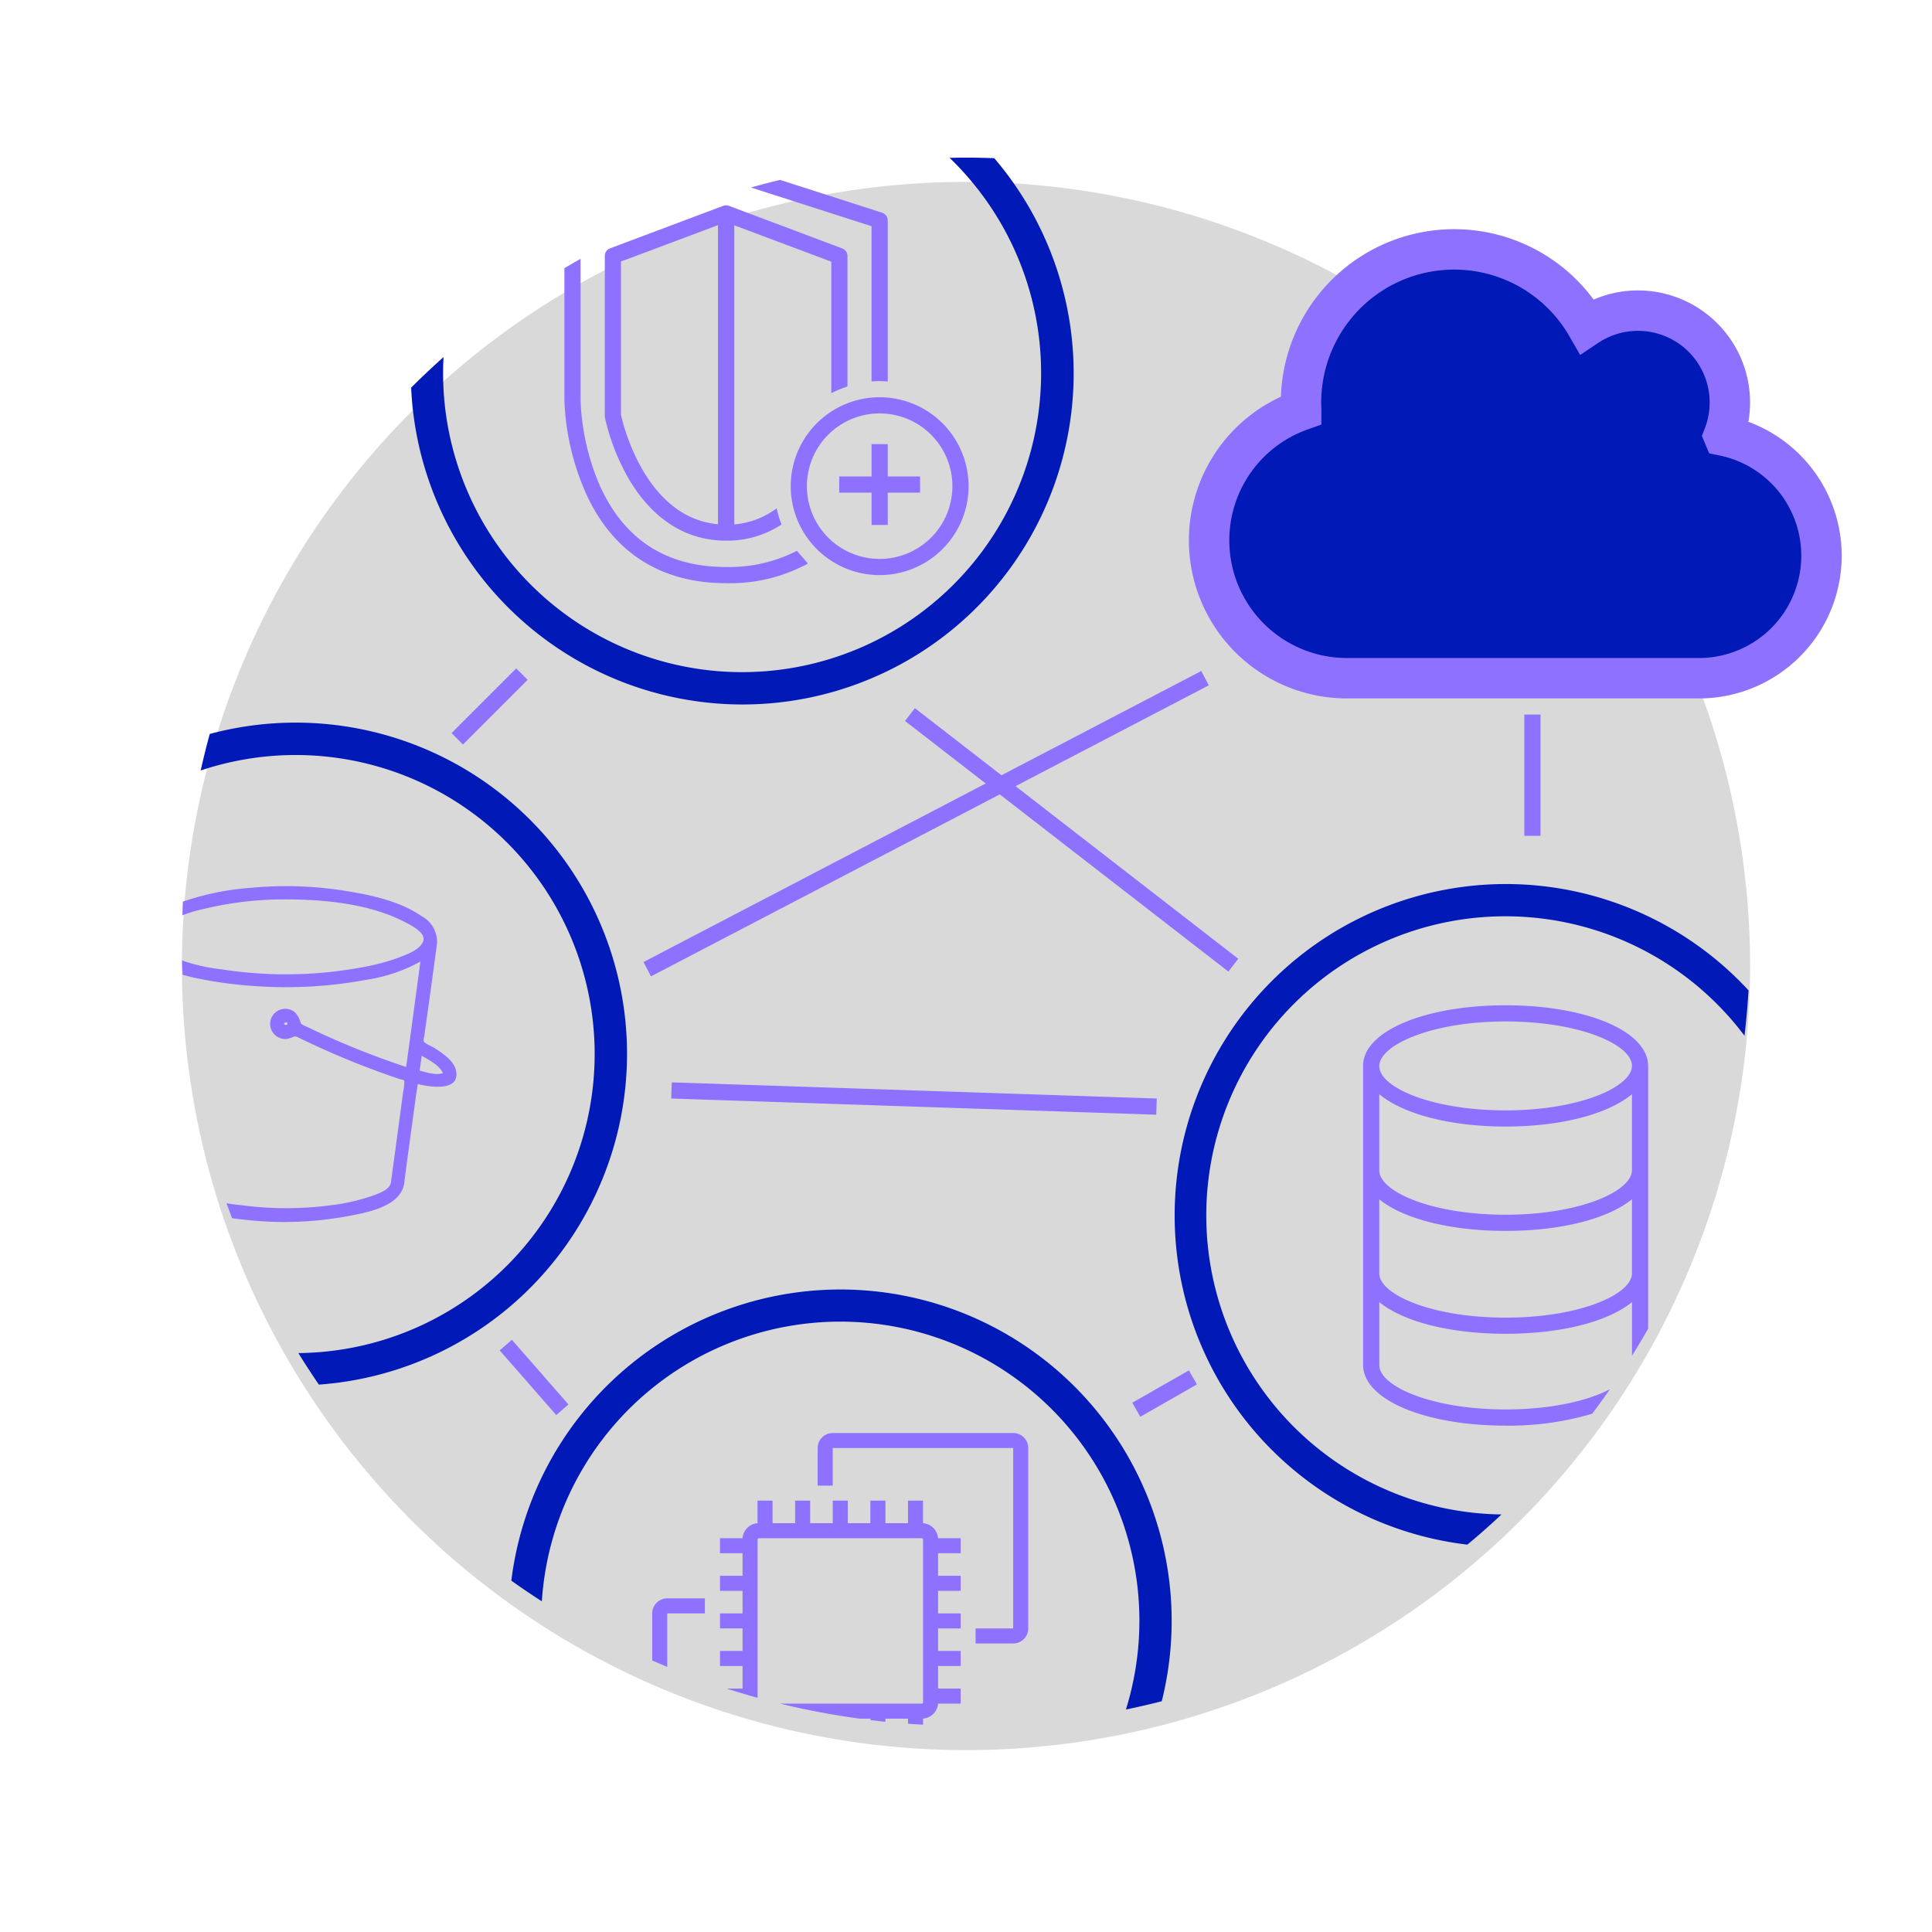 <svg xmlns="http://www.w3.org/2000/svg" xmlns:xlink="http://www.w3.org/1999/xlink" width="239" height="239" viewBox="0 0 239 239">
  <defs>
    <filter id="Ellipse_8" x="0" y="0" width="239" height="239" filterUnits="userSpaceOnUse">
      <feOffset dy="3" input="SourceAlpha"/>
      <feGaussianBlur stdDeviation="7.5" result="blur"/>
      <feFlood flood-opacity="0.263"/>
      <feComposite operator="in" in2="blur"/>
      <feComposite in="SourceGraphic"/>
    </filter>
    <filter id="Path_11" x="138.013" y="19.294" width="98.836" height="76.101" filterUnits="userSpaceOnUse">
      <feOffset dy="3" input="SourceAlpha"/>
      <feGaussianBlur stdDeviation="3" result="blur-2"/>
      <feFlood flood-opacity="0.314"/>
      <feComposite operator="in" in2="blur-2"/>
      <feComposite in="SourceGraphic"/>
    </filter>
  </defs>
  <g id="Group_33" data-name="Group 33" transform="translate(22.5 19.5)">
    <g transform="matrix(1, 0, 0, 1, -22.5, -19.5)" filter="url(#Ellipse_8)">
      <circle id="Ellipse_8-2" data-name="Ellipse 8" cx="97" cy="97" r="97" transform="translate(22.5 19.5)" fill="#d9d9d9"/>
    </g>
    <g transform="matrix(1, 0, 0, 1, -22.5, -19.5)" filter="url(#Path_11)">
      <path id="Path_11-2" data-name="Path 11" d="M1442.658,151.493a11.365,11.365,0,0,0-16.92-13.545,18.946,18.946,0,0,0-35.367,9.45c0,.32.012.641.024.958a17.056,17.056,0,0,0,5.659,33.144h43.576a15.156,15.156,0,0,0,3.031-30Z" transform="translate(-1229.43 -100.6)" fill="#0019b7" stroke="#8e71ff" stroke-miterlimit="10" stroke-width="5"/>
    </g>
    <line id="Line_14" data-name="Line 14" x1="69" y2="36" transform="translate(57.567 64.395)" fill="none" stroke="#8e71ff" stroke-miterlimit="10" stroke-width="2"/>
    <line id="Line_15" data-name="Line 15" x1="60" y1="2" transform="translate(60.567 115.395)" fill="none" stroke="#8e71ff" stroke-miterlimit="10" stroke-width="2"/>
    <line id="Line_16" data-name="Line 16" x2="7" y2="8" transform="translate(40.067 146.895)" fill="none" stroke="#8e71ff" stroke-miterlimit="10" stroke-width="2"/>
    <line id="Line_17" data-name="Line 17" y1="8" x2="8" transform="translate(34.067 63.895)" fill="none" stroke="#8e71ff" stroke-miterlimit="10" stroke-width="2"/>
    <line id="Line_18" data-name="Line 18" y2="15" transform="translate(167.067 68.895)" fill="none" stroke="#8e71ff" stroke-miterlimit="10" stroke-width="2"/>
    <line id="Line_19" data-name="Line 19" x1="7" y2="4" transform="translate(118.067 150.895)" fill="none" stroke="#8e71ff" stroke-miterlimit="10" stroke-width="2"/>
    <line id="Line_20" data-name="Line 20" x1="40" y1="31" transform="translate(90.067 68.895)" fill="none" stroke="#8e71ff" stroke-miterlimit="10" stroke-width="2"/>
    <g id="Group_25" data-name="Group 25" transform="translate(0 0)">
      <path id="Path_227" data-name="Path 227" d="M1338.966,313.21v.388q1.389.143,2.791.242v-.63Z" transform="translate(-1251.933 -120.105)" fill="none"/>
      <path id="Path_228" data-name="Path 228" d="M1348.933,120.105a97.011,97.011,0,0,0-38.817,185.913v-5.825a1.86,1.86,0,0,1,1.86-1.86h4.652v1.86h-4.652v6.616q3.6,1.484,7.332,2.682h1.981V306.7H1318.5v-1.859h2.791v-2.79H1318.5v-1.859h2.791V297.4H1318.5v-1.859h2.791v-2.79H1318.5v-1.859h2.791a2.028,2.028,0,0,1,1.861-1.86v-2.789h1.86v2.789h2.792v-2.789h1.86v2.789h2.791v-2.789h1.861v2.789h2.791v-2.789h1.861v2.789h2.791v-2.789h1.86v2.789a2.028,2.028,0,0,1,1.861,1.86h2.791v1.859h-2.791v2.79h2.791V297.4h-2.791v2.79h2.791v1.859h-2.791v2.79h2.791V306.7h-2.791v2.79h2.791v1.859h-2.791a2.028,2.028,0,0,1-1.861,1.86v.748q2.64.143,5.316.147a97,97,0,0,0,0-194Zm7.7,181.947a1.861,1.861,0,0,1-1.861,1.86h-4.652v-1.86h4.652V279.737h-22.328v4.649h-1.861v-4.649a1.86,1.86,0,0,1,1.861-1.859h22.328a1.86,1.86,0,0,1,1.861,1.859Z" transform="translate(-1251.933 -120.105)" fill="none"/>
      <path id="Path_229" data-name="Path 229" d="M1335.753,313.21c.45.061.9.121,1.352.176v-.176Z" transform="translate(-1251.933 -120.105)" fill="none"/>
      <path id="Path_230" data-name="Path 230" d="M1343.617,311.183V291.062a.167.167,0,0,0-.167-.167h-20.133a.167.167,0,0,0-.167.167v19.572q1.375.378,2.768.716h17.532A.167.167,0,0,0,1343.617,311.183Z" transform="translate(-1251.933 -120.105)" fill="none"/>
      <path id="Path_231" data-name="Path 231" d="M1354.772,277.878h-22.328a1.86,1.86,0,0,0-1.861,1.859v4.649h1.861v-4.649h22.328v22.315h-4.652v1.86h4.652a1.861,1.861,0,0,0,1.861-1.86V279.737A1.86,1.86,0,0,0,1354.772,277.878Z" transform="translate(-1251.933 -120.105)" fill="#8e71ff"/>
      <path id="Path_232" data-name="Path 232" d="M1316.628,300.193v-1.86h-4.652a1.86,1.86,0,0,0-1.86,1.86v5.825q.926.4,1.86.791v-6.616Z" transform="translate(-1251.933 -120.105)" fill="#8e71ff"/>
      <path id="Path_233" data-name="Path 233" d="M1345.478,311.35h2.791v-1.859h-2.791V306.7h2.791v-1.859h-2.791v-2.79h2.791v-1.859h-2.791V297.4h2.791v-1.859h-2.791v-2.79h2.791v-1.859h-2.791a2.028,2.028,0,0,0-1.861-1.86v-2.789h-1.86v2.789h-2.791v-2.789H1337.1v2.789h-2.791v-2.789h-1.861v2.789h-2.791v-2.789h-1.86v2.789h-2.792v-2.789h-1.86v2.789a2.028,2.028,0,0,0-1.861,1.86H1318.5v1.859h2.791v2.79H1318.5V297.4h2.791v2.79H1318.5v1.859h2.791v2.79H1318.5V306.7h2.791v2.79h-1.981q1.905.609,3.842,1.143V291.062a.167.167,0,0,1,.167-.167h20.133a.167.167,0,0,1,.167.167v20.121a.167.167,0,0,1-.167.167h-17.532a96.311,96.311,0,0,0,9.835,1.86h1.352v.176c.619.075,1.238.149,1.861.212v-.388h2.791v.63q.927.068,1.86.118v-.748A2.028,2.028,0,0,0,1345.478,311.35Z" transform="translate(-1251.933 -120.105)" fill="#8e71ff"/>
    </g>
    <g id="Group_26" data-name="Group 26" transform="translate(0 0)">
      <path id="Path_234" data-name="Path 234" d="M1338.25,151.747a9,9,0,1,0,9,9A9,9,0,0,0,1338.25,151.747Zm5,9.8h-4v4h-2v-4h-4v-2h4v-4h2v4h4Z" transform="translate(-1251.933 -120.105)" fill="none"/>
      <path id="Path_235" data-name="Path 235" d="M1348.933,120.105a97.194,97.194,0,0,0-23,2.751l12.629,4.061a1,1,0,0,1,.69.94V147.8a9.975,9.975,0,0,0-2,0v-19.21l-14.916-4.789a96.36,96.36,0,0,0-21.084,8.823v17.416a29.363,29.363,0,0,0,2.3,10.45c3,6.81,8.25,10.26,15.7,10.26a18.385,18.385,0,0,0,8.76-2l1.32,1.5v.1a20.165,20.165,0,0,1-10.08,2.4c-10.36,0-15.25-6.23-17.5-11.5a31.1,31.1,0,0,1-2.5-11.21V133.784a97.014,97.014,0,1,0,49.683-13.679Zm-29.7,47.382c-4.96,0-9.13-2.68-12.07-7.74a26.975,26.975,0,0,1-2.91-7.55,1.2,1.2,0,0,1,0-.19v-19.74a1,1,0,0,1,.65-.94l14-5.26a1.051,1.051,0,0,1,.7,0l14,5.26a1,1,0,0,1,.67.92v16.17a12.254,12.254,0,0,0-2,.83v-16.27l-12-4.5v37a10.151,10.151,0,0,0,5-1.82l.24-.17a13.528,13.528,0,0,0,.6,2A12.184,12.184,0,0,1,1319.23,167.487Zm19.02,4.26a11,11,0,1,1,11-11A11,11,0,0,1,1338.25,171.747Z" transform="translate(-1251.933 -120.105)" fill="none"/>
      <path id="Path_236" data-name="Path 236" d="M1306.25,151.907c.24,1.13,3,12.73,12,13.55v-37l-12,4.5Z" transform="translate(-1251.933 -120.105)" fill="none"/>
      <path id="Path_237" data-name="Path 237" d="M1301.75,161.247c2.25,5.27,7.14,11.5,17.5,11.5a20.165,20.165,0,0,0,10.08-2.4v-.1l-1.32-1.5a18.385,18.385,0,0,1-8.76,2c-7.45,0-12.7-3.45-15.7-10.26a29.363,29.363,0,0,1-2.3-10.45V132.621q-1.008.57-2,1.163v16.253A31.1,31.1,0,0,0,1301.75,161.247Z" transform="translate(-1251.933 -120.105)" fill="#8e71ff"/>
      <path id="Path_238" data-name="Path 238" d="M1337.25,147.8a9.975,9.975,0,0,1,2,0v-19.94a1,1,0,0,0-.69-.94l-12.629-4.061c-1.207.294-2.408.6-3.6.942l14.916,4.789Z" transform="translate(-1251.933 -120.105)" fill="#8e71ff"/>
      <path id="Path_239" data-name="Path 239" d="M1325.27,163.657a10.151,10.151,0,0,1-5,1.82v-37l12,4.5v16.27a12.254,12.254,0,0,1,2-.83v-16.17a1,1,0,0,0-.67-.92l-14-5.26a1.051,1.051,0,0,0-.7,0l-14,5.26a1,1,0,0,0-.65.94v19.74a1.2,1.2,0,0,0,0,.19,26.975,26.975,0,0,0,2.91,7.55c2.94,5.06,7.11,7.74,12.07,7.74a12.184,12.184,0,0,0,6.88-2,13.528,13.528,0,0,1-.6-2Zm-7.02,1.8c-9-.82-11.76-12.42-12-13.55v-18.95l12-4.5Z" transform="translate(-1251.933 -120.105)" fill="#8e71ff"/>
      <path id="Path_240" data-name="Path 240" d="M1339.25,155.547h-2v4h-4v2h4v4h2v-4h4v-2h-4Z" transform="translate(-1251.933 -120.105)" fill="#8e71ff"/>
      <path id="Path_241" data-name="Path 241" d="M1338.25,149.747a11,11,0,1,0,11,11A11,11,0,0,0,1338.25,149.747Zm0,20a9,9,0,1,1,9-9A9,9,0,0,1,1338.25,169.747Z" transform="translate(-1251.933 -120.105)" fill="#8e71ff"/>
    </g>
    <g id="Group_27" data-name="Group 27" transform="translate(0 0)">
      <path id="Path_242" data-name="Path 242" d="M1264.589,227.292c.083.141.4.166.4-.058C1264.988,226.918,1264.506,227.151,1264.589,227.292Z" transform="translate(-1251.933 -120.105)" fill="none"/>
      <path id="Path_243" data-name="Path 243" d="M1348.933,120.105a97,97,0,0,0-96.875,92.039,33.237,33.237,0,0,1,8.287-1.7,46.379,46.379,0,0,1,11.943.391c3.147.515,6.635,1.262,9.31,3.114a3.57,3.57,0,0,1,1.868,3.6c-.241,1.752-.473,3.5-.714,5.257l-.831,5.972a1.961,1.961,0,0,0-.083.614c.075.291.964.623,1.288.831,1.013.656,2.491,1.578,2.732,2.881.473,2.625-3.389,1.935-4.742,1.612l-.183,1.129c-.5,3.7-1.021,7.4-1.495,11.1-.382,2.99-4.833,3.712-7.225,4.152a42.742,42.742,0,0,1-11.444.507c-.857-.079-1.742-.175-2.629-.3a97.008,97.008,0,1,0,90.793-131.2Z" transform="translate(-1251.933 -120.105)" fill="none"/>
      <path id="Path_244" data-name="Path 244" d="M1284.214,233.347c-.374-.947-1.786-1.661-2.616-2.135l-.25,1.836C1282.112,233.239,1283.4,233.679,1284.214,233.347Z" transform="translate(-1251.933 -120.105)" fill="none"/>
      <path id="Path_245" data-name="Path 245" d="M1274.846,220.15a25.612,25.612,0,0,0,4.011-1.121c.914-.366,2.408-.872,2.89-1.886s-1.121-1.868-1.81-2.25c-4.468-2.458-10.174-3.023-15.157-3.023a41.812,41.812,0,0,0-10.016,1.154,17.317,17.317,0,0,0-2.77.811c-.036,1.086-.061,2.175-.061,3.27q0,1.164.029,2.323a22.3,22.3,0,0,0,4.9,1.1A51.746,51.746,0,0,0,1274.846,220.15Z" transform="translate(-1251.933 -120.105)" fill="none"/>
      <path id="Path_246" data-name="Path 246" d="M1270.427,249.7a24.617,24.617,0,0,0,4.884-1.1c.764-.274,2.366-.756,2.491-1.728l.964-7.1.531-3.962a9.553,9.553,0,0,0,.158-1.2c0-.532.008-.324-.631-.532a105.035,105.035,0,0,1-12.458-5.116c-.34-.157-.34-.174-.664-.074a3.446,3.446,0,0,1-.831.249,1.869,1.869,0,1,1,1.03-3.322,2.757,2.757,0,0,1,.7,1.221c.108.257.049.174.274.34a3.5,3.5,0,0,0,.506.241,99.945,99.945,0,0,0,12.308,4.983l1.761-13.039a20.162,20.162,0,0,1-6.818,2.276,53.82,53.82,0,0,1-13.612.756,49.5,49.5,0,0,1-6.9-.906,19.133,19.133,0,0,1-2.091-.5,96.652,96.652,0,0,0,5.44,28.263,18.13,18.13,0,0,0,1.858.246A42.123,42.123,0,0,0,1270.427,249.7Z" transform="translate(-1251.933 -120.105)" fill="none"/>
      <path id="Path_247" data-name="Path 247" d="M1272.213,251.094c2.392-.44,6.843-1.162,7.225-4.152.474-3.7,1-7.408,1.495-11.1l.183-1.129c1.353.323,5.215,1.013,4.742-1.612-.241-1.3-1.719-2.225-2.732-2.881-.324-.208-1.213-.54-1.288-.831a1.961,1.961,0,0,1,.083-.614l.831-5.972c.241-1.752.473-3.5.714-5.257a3.57,3.57,0,0,0-1.868-3.6c-2.675-1.852-6.163-2.6-9.31-3.114a46.379,46.379,0,0,0-11.943-.391,33.237,33.237,0,0,0-8.287,1.7c-.028.562-.046,1.127-.064,1.691a17.317,17.317,0,0,1,2.77-.811,41.812,41.812,0,0,1,10.016-1.154c4.983,0,10.689.565,15.157,3.023.689.382,2.292,1.237,1.81,2.25s-1.976,1.52-2.89,1.886a25.612,25.612,0,0,1-4.011,1.121,51.746,51.746,0,0,1-17.989.374,22.3,22.3,0,0,1-4.9-1.1c.014.589.038,1.176.063,1.762a19.133,19.133,0,0,0,2.091.5,49.5,49.5,0,0,0,6.9.906,53.82,53.82,0,0,0,13.612-.756,20.162,20.162,0,0,0,6.818-2.276l-1.761,13.039a99.945,99.945,0,0,1-12.308-4.983,3.5,3.5,0,0,1-.506-.241c-.225-.166-.166-.083-.274-.34a2.757,2.757,0,0,0-.7-1.221,1.869,1.869,0,1,0-1.03,3.322,3.446,3.446,0,0,0,.831-.249c.324-.1.324-.083.664.074a105.035,105.035,0,0,0,12.458,5.116c.639.208.631,0,.631.532a9.553,9.553,0,0,1-.158,1.2l-.531,3.962-.964,7.1c-.125.972-1.727,1.454-2.491,1.728a24.617,24.617,0,0,1-4.884,1.1,42.123,42.123,0,0,1-11.1,0,18.13,18.13,0,0,1-1.858-.246q.328.929.675,1.848c.887.125,1.772.221,2.629.3A42.742,42.742,0,0,0,1272.213,251.094Zm9.385-19.882c.83.474,2.242,1.188,2.616,2.135-.814.332-2.1-.108-2.866-.3Zm-17.009-3.92c-.083-.141.4-.374.4-.058C1264.988,227.458,1264.672,227.433,1264.589,227.292Z" transform="translate(-1251.933 -120.105)" fill="#8e71ff"/>
    </g>
    <g id="Group_28" data-name="Group 28" transform="translate(0 0)">
      <path id="Path_248" data-name="Path 248" d="M1321.25,183.753a36.974,36.974,0,0,0,25.656-63.623,96.616,96.616,0,0,0-62.6,24.649q-.052.981-.054,1.974A37.042,37.042,0,0,0,1321.25,183.753Z" transform="translate(-1251.933 -120.105)" fill="none"/>
      <path id="Path_249" data-name="Path 249" d="M1352.43,120.174a40.986,40.986,0,1,1-72.134,28.39,97,97,0,1,0,72.134-28.39Z" transform="translate(-1251.933 -120.105)" fill="none"/>
      <path id="Path_250" data-name="Path 250" d="M1321.25,187.753a40.968,40.968,0,0,0,31.18-67.579c-1.161-.041-2.326-.069-3.5-.069-.678,0-1.353.012-2.027.025a36.989,36.989,0,1,1-62.656,26.623q0-.993.054-1.974-2.056,1.837-4.008,3.785A41.047,41.047,0,0,0,1321.25,187.753Z" transform="translate(-1251.933 -120.105)" fill="#0019b7"/>
    </g>
    <g id="Group_29" data-name="Group 29" transform="translate(0 0)">
      <path id="Path_251" data-name="Path 251" d="M1348.933,120.105a97.037,97.037,0,0,0-93.551,71.3,40.994,40.994,0,1,1,13.5,80.486,97,97,0,1,0,80.053-151.783Z" transform="translate(-1251.933 -120.105)" fill="none"/>
      <path id="Path_252" data-name="Path 252" d="M1303,231a36.979,36.979,0,0,0-48.74-35.08,97.2,97.2,0,0,0,12.083,72.071A37.038,37.038,0,0,0,1303,231Z" transform="translate(-1251.933 -120.105)" fill="none"/>
      <path id="Path_253" data-name="Path 253" d="M1307,231a40.989,40.989,0,0,0-51.618-39.6q-.613,2.238-1.122,4.518a36.993,36.993,0,1,1,12.083,72.071q1.222,1.98,2.537,3.9A41.047,41.047,0,0,0,1307,231Z" transform="translate(-1251.933 -120.105)" fill="#0019b7"/>
    </g>
    <g id="Group_30" data-name="Group 30" transform="translate(0 0)">
      <path id="Path_254" data-name="Path 254" d="M1348.933,120.105a97,97,0,0,0-56.245,176.036,40.994,40.994,0,1,1,80.462,14.916,97.013,97.013,0,0,0-24.217-190.952Z" transform="translate(-1251.933 -120.105)" fill="none"/>
      <path id="Path_255" data-name="Path 255" d="M1333.374,264.123a37.042,37.042,0,0,0-36.912,34.576,97.246,97.246,0,0,0,72.254,13.384,37.007,37.007,0,0,0-35.342-47.96Z" transform="translate(-1251.933 -120.105)" fill="none"/>
      <path id="Path_256" data-name="Path 256" d="M1333.374,260.123a41.051,41.051,0,0,0-40.686,36.018q1.854,1.322,3.774,2.558a37,37,0,1,1,72.254,13.384q2.237-.464,4.434-1.026a40.992,40.992,0,0,0-39.776-50.934Z" transform="translate(-1251.933 -120.105)" fill="#0019b7"/>
    </g>
    <g id="Group_31" data-name="Group 31" transform="translate(0 0)">
      <path id="Path_257" data-name="Path 257" d="M1415.685,265.605c-7,0-12.73-1.55-15.63-3.92v7.8c0,2.59,6.42,5.48,15.63,5.48,5.616,0,10.185-1.077,12.9-2.5q1.414-2.031,2.727-4.138v-6.639C1428.415,264.055,1422.685,265.605,1415.685,265.605Z" transform="translate(-1251.933 -120.105)" fill="none"/>
      <path id="Path_258" data-name="Path 258" d="M1415.685,276.965c-10,0-17.63-3.21-17.63-7.52v-37c0-4.27,7.63-7.48,17.63-7.48,10.05,0,17.63,3.21,17.63,7.52v32.484a97.151,97.151,0,1,0-6.924,10.526A36.231,36.231,0,0,1,1415.685,276.965Z" transform="translate(-1251.933 -120.105)" fill="none"/>
      <path id="Path_259" data-name="Path 259" d="M1415.685,226.965c-9.21,0-15.63,2.94-15.63,5.53s6.42,5.47,15.63,5.47,15.63-2.93,15.63-5.52S1424.9,226.965,1415.685,226.965Z" transform="translate(-1251.933 -120.105)" fill="none"/>
      <path id="Path_260" data-name="Path 260" d="M1400.055,235.965v9.43c0,2.59,6.42,5.48,15.63,5.48s15.63-2.91,15.63-5.52v-9.39c-2.9,2.41-8.63,4-15.63,4S1402.955,238.375,1400.055,235.965Z" transform="translate(-1251.933 -120.105)" fill="none"/>
      <path id="Path_261" data-name="Path 261" d="M1400.055,248.965v9.16c0,2.59,6.42,5.48,15.63,5.48s15.63-2.89,15.63-5.48v-9.16c-2.9,2.36-8.63,3.91-15.63,3.91S1402.955,251.325,1400.055,248.965Z" transform="translate(-1251.933 -120.105)" fill="none"/>
      <path id="Path_262" data-name="Path 262" d="M1415.685,224.965c-10,0-17.63,3.21-17.63,7.48v37c0,4.31,7.63,7.52,17.63,7.52a36.231,36.231,0,0,0,10.706-1.47q1.128-1.494,2.2-3.033c-2.718,1.426-7.287,2.5-12.9,2.5-9.21,0-15.63-2.89-15.63-5.48v-7.8c2.9,2.37,8.63,3.92,15.63,3.92s12.73-1.55,15.63-3.92v6.639q1.032-1.656,2-3.355V232.485C1433.315,228.175,1425.735,224.965,1415.685,224.965Zm15.63,33.16c0,2.59-6.42,5.48-15.63,5.48s-15.63-2.89-15.63-5.48v-9.16c2.9,2.36,8.63,3.91,15.63,3.91s12.73-1.55,15.63-3.91Zm0-12.77c0,2.61-6.42,5.52-15.63,5.52s-15.63-2.89-15.63-5.48v-9.43c2.9,2.41,8.63,4,15.63,4s12.73-1.59,15.63-4Zm-15.63-7.39c-9.21,0-15.63-2.88-15.63-5.47s6.42-5.53,15.63-5.53,15.63,2.89,15.63,5.48S1424.9,237.965,1415.685,237.965Z" transform="translate(-1251.933 -120.105)" fill="#8e71ff"/>
    </g>
    <g id="Group_32" data-name="Group 32" transform="translate(0 0)">
      <path id="Path_263" data-name="Path 263" d="M1415.685,213.965a37,37,0,0,0-.507,73.987,96.754,96.754,0,0,0,30.059-59.222A36.965,36.965,0,0,0,1415.685,213.965Z" transform="translate(-1251.933 -120.105)" fill="none"/>
      <path id="Path_264" data-name="Path 264" d="M1374.685,250.965a40.974,40.974,0,0,1,71.057-27.845c.122-1.99.191-3.995.191-6.015a97,97,0,1,0-34.979,74.579A41.053,41.053,0,0,1,1374.685,250.965Z" transform="translate(-1251.933 -120.105)" fill="none"/>
      <path id="Path_265" data-name="Path 265" d="M1415.685,209.965a41,41,0,0,0-4.731,81.719q2.168-1.8,4.224-3.732a37,37,0,1,1,30.059-59.222q.331-2.781.5-5.61A40.89,40.89,0,0,0,1415.685,209.965Z" transform="translate(-1251.933 -120.105)" fill="#0019b7"/>
    </g>
  </g>
</svg>
